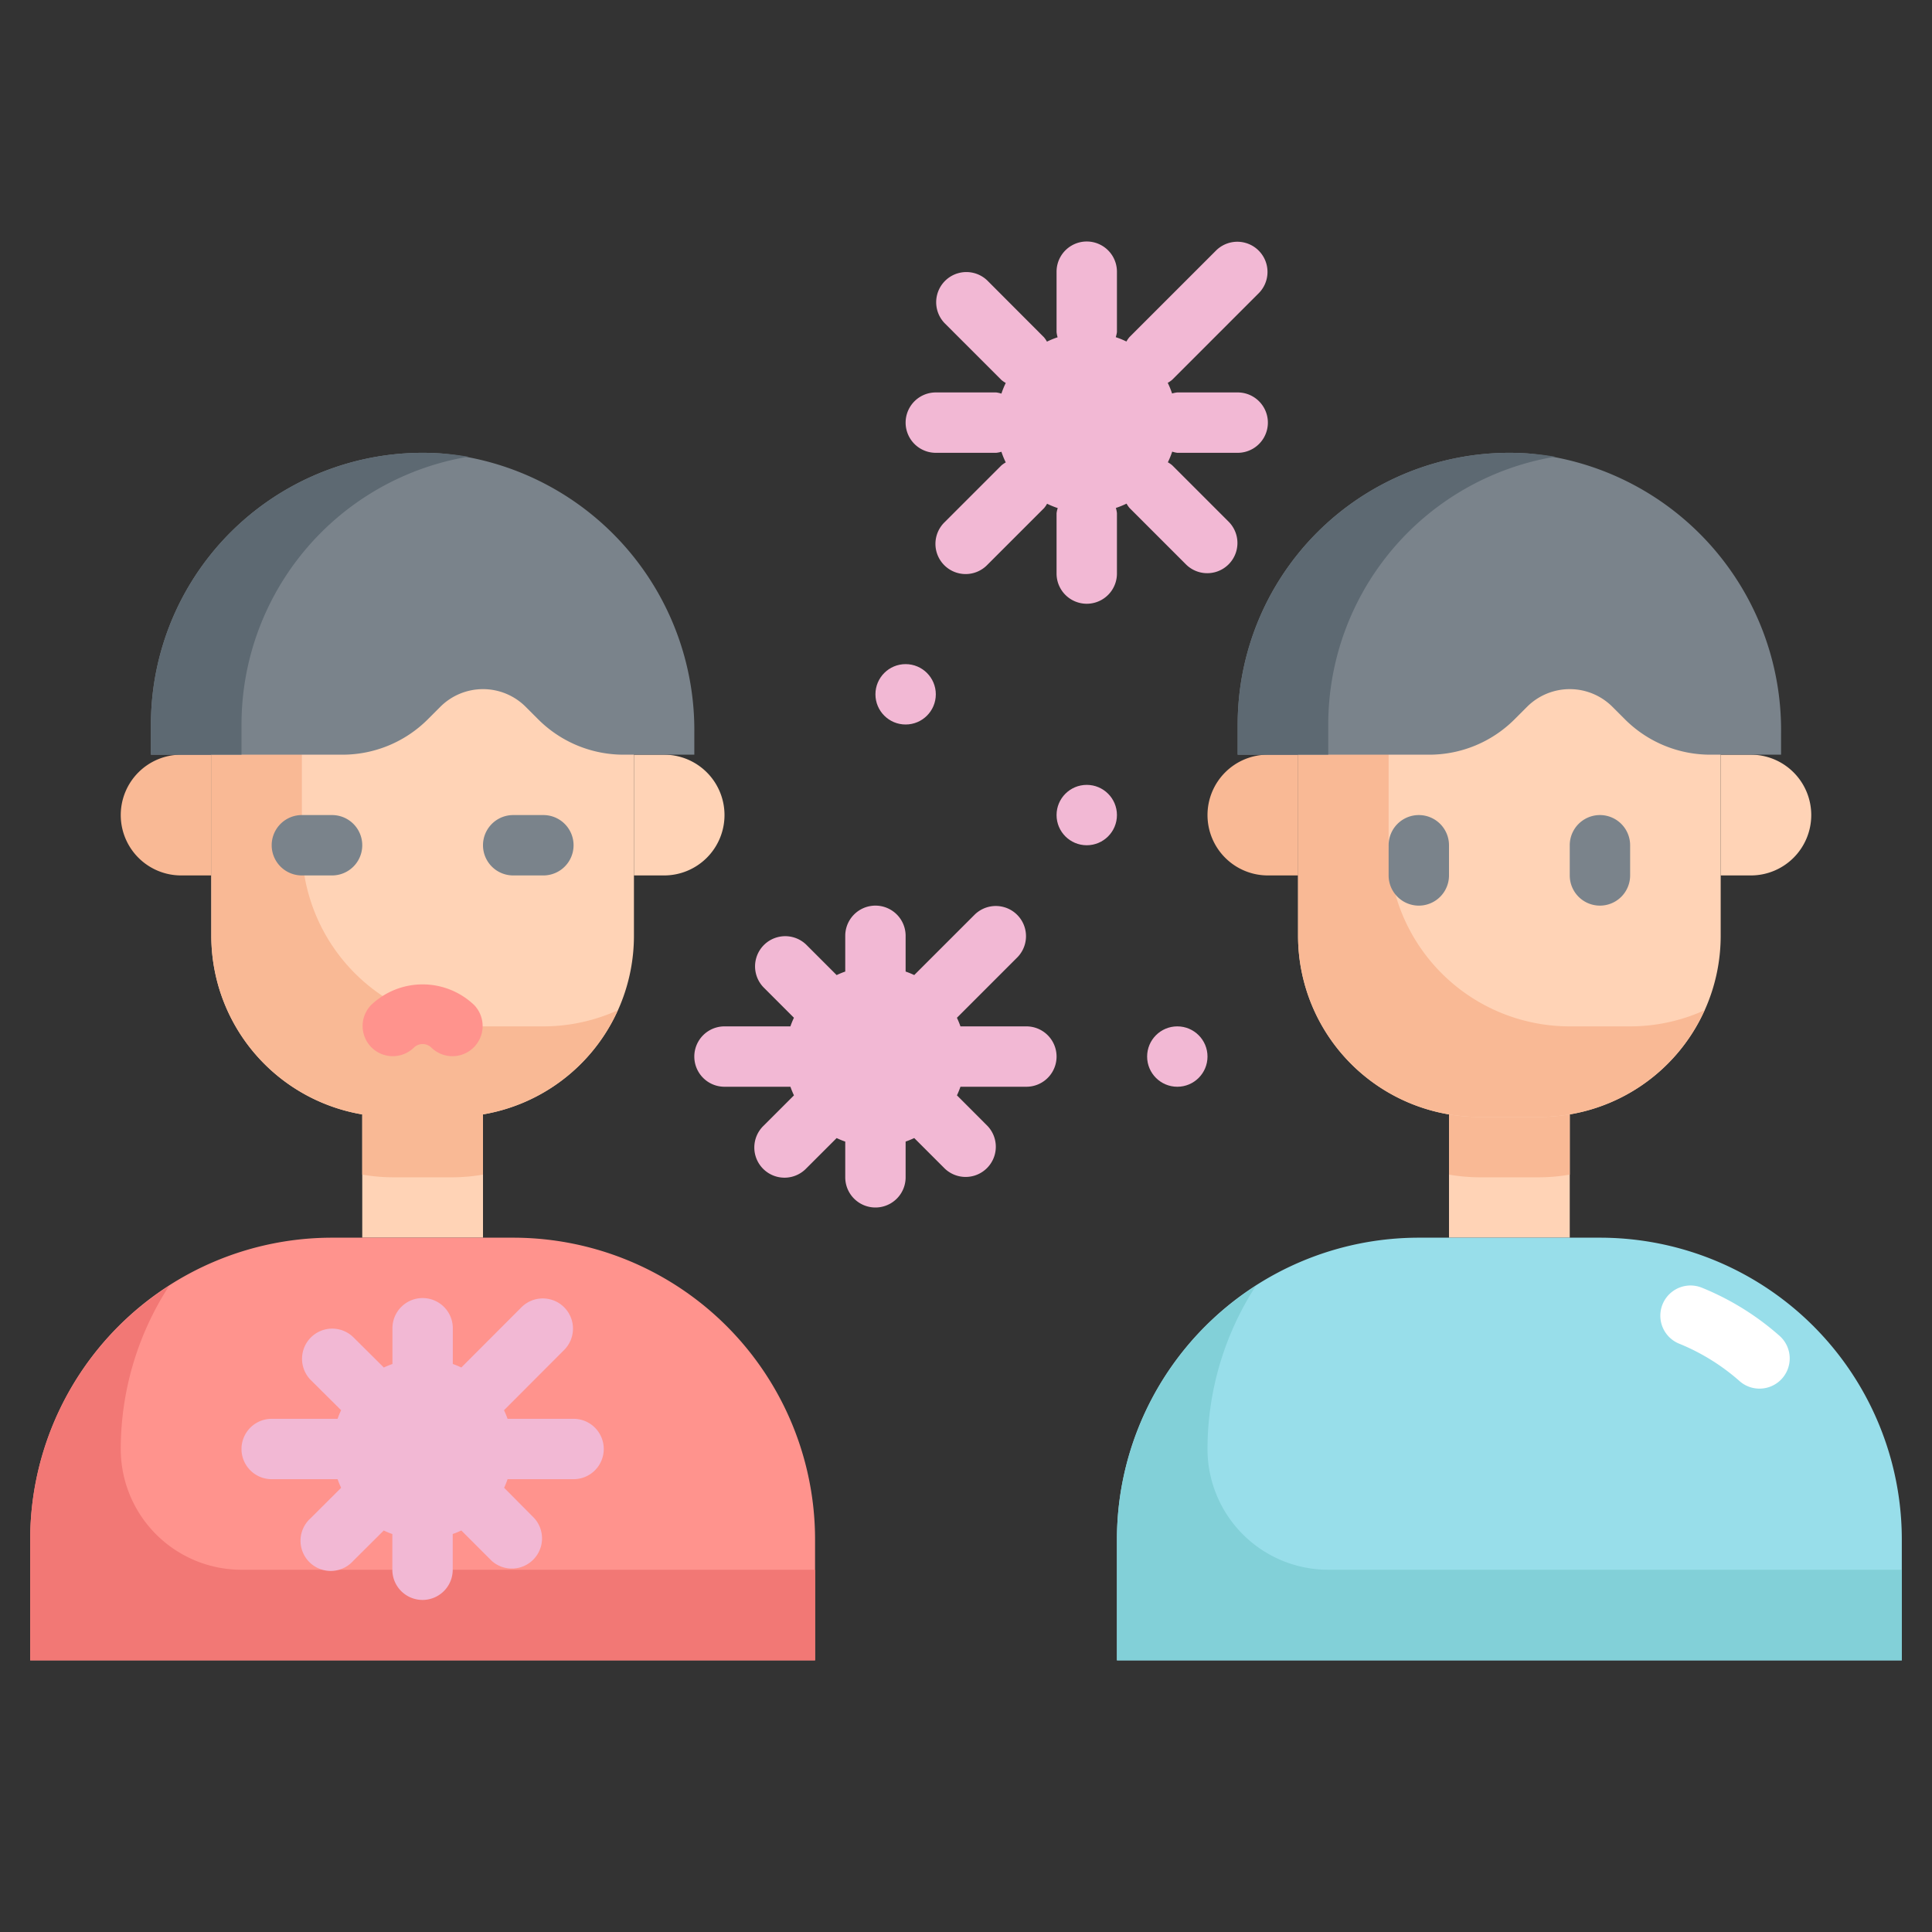 <?xml version="1.0" ?><svg viewBox="0 0 64 64" xmlns="http://www.w3.org/2000/svg"><rect x="0" y="0" width="64" height="64" fill="#333333" stroke="none"/><title/><g data-name="Layer 31" id="Layer_31"><rect height="6" style="fill:#ffd3b6" width="4" x="48" y="35"/><path d="M48,38.91A6,6,0,0,0,49,39h2a6,6,0,0,0,1-.09V35H48Z" style="fill:#f9b995"/><rect height="6" style="fill:#ffd3b6" width="4" x="12" y="35"/><path d="M7,21H21a0,0,0,0,1,0,0V31a6,6,0,0,1-6,6H13a6,6,0,0,1-6-6V21a0,0,0,0,1,0,0Z" style="fill:#ffd3b6"/><path d="M12,38.91A6,6,0,0,0,13,39h2a6,6,0,0,0,1-.09V35H12Z" style="fill:#f9b995"/><path d="M18,34H16a6,6,0,0,1-6-6V21H7V31a6,6,0,0,0,6,6h2a6,6,0,0,0,5.466-3.534A5.974,5.974,0,0,1,18,34Z" style="fill:#f9b995"/><path d="M23,25h1a0,0,0,0,1,0,0v4a0,0,0,0,1,0,0H23a2,2,0,0,1-2-2v0A2,2,0,0,1,23,25Z" style="fill:#ffd3b6" transform="translate(45 54) rotate(180)"/><path d="M6,25H7a0,0,0,0,1,0,0v4a0,0,0,0,1,0,0H6a2,2,0,0,1-2-2v0A2,2,0,0,1,6,25Z" style="fill:#f9b995"/><path d="M11,41h6A10,10,0,0,1,27,51v4a0,0,0,0,1,0,0H1a0,0,0,0,1,0,0V51A10,10,0,0,1,11,41Z" style="fill:#ff938d"/><path d="M8,52a4,4,0,0,1-4-4H4A9.942,9.942,0,0,1,5.6,42.6,9.983,9.983,0,0,0,1,51v4H27V52Z" style="fill:#f27875"/><path d="M23,24.309V25H20.657a4,4,0,0,1-2.829-1.172l-.414-.414a2,2,0,0,0-2.828,0l-.414.414A4,4,0,0,1,11.343,25H5V24a9,9,0,0,1,9.6-8.98A9.2,9.2,0,0,1,23,24.309Z" style="fill:#7a838b"/><path d="M15.515,15.129a8.86,8.86,0,0,0-.915-.109A9,9,0,0,0,5,24v1H8V24A9,9,0,0,1,15.515,15.129Z" style="fill:#5d6972"/><path d="M43,21H57a0,0,0,0,1,0,0V31a6,6,0,0,1-6,6H49a6,6,0,0,1-6-6V21A0,0,0,0,1,43,21Z" style="fill:#ffd3b6"/><path d="M54,34H52a6,6,0,0,1-6-6V21H43V31a6,6,0,0,0,6,6h2a6,6,0,0,0,5.466-3.534A5.974,5.974,0,0,1,54,34Z" style="fill:#f9b995"/><path d="M59,25h1a0,0,0,0,1,0,0v4a0,0,0,0,1,0,0H59a2,2,0,0,1-2-2v0A2,2,0,0,1,59,25Z" style="fill:#ffd3b6" transform="translate(117 54) rotate(180)"/><path d="M42,25h1a0,0,0,0,1,0,0v4a0,0,0,0,1,0,0H42a2,2,0,0,1-2-2v0A2,2,0,0,1,42,25Z" style="fill:#f9b995"/><path d="M47,41h6A10,10,0,0,1,63,51v4a0,0,0,0,1,0,0H37a0,0,0,0,1,0,0V51A10,10,0,0,1,47,41Z" style="fill:#98deea"/><path d="M44,52a4,4,0,0,1-4-4h0A9.942,9.942,0,0,1,41.6,42.6,9.983,9.983,0,0,0,37,51v4H63V52Z" style="fill:#82d0d8"/><path d="M59,24.309V25H56.657a4,4,0,0,1-2.829-1.172l-.414-.414a2,2,0,0,0-2.828,0l-.414.414A4,4,0,0,1,47.343,25H41V24a9,9,0,0,1,9.6-8.98A9.2,9.2,0,0,1,59,24.309Z" style="fill:#7a838b"/><path d="M51.515,15.129a8.86,8.86,0,0,0-.915-.109A9,9,0,0,0,41,24v1h3V24A9,9,0,0,1,51.515,15.129Z" style="fill:#5d6972"/><path d="M41,13H39a.915.915,0,0,0-.173.035,2.868,2.868,0,0,0-.144-.353.91.91,0,0,0,.145-.1l2.879-2.879a1,1,0,0,0-1.414-1.414l-2.879,2.879a.91.91,0,0,0-.1.145,2.868,2.868,0,0,0-.353-.144A.915.915,0,0,0,37,11V9a1,1,0,0,0-2,0v2a.915.915,0,0,0,.035.173,2.868,2.868,0,0,0-.353.144.91.91,0,0,0-.1-.145L32.707,9.293a1,1,0,0,0-1.414,1.414l1.879,1.879a.91.91,0,0,0,.145.1,2.868,2.868,0,0,0-.144.353A.915.915,0,0,0,33,13H31a1,1,0,0,0,0,2h2a.915.915,0,0,0,.173-.035,2.868,2.868,0,0,0,.144.353.91.91,0,0,0-.145.1l-1.879,1.879a1,1,0,1,0,1.414,1.414l1.879-1.879a.91.91,0,0,0,.1-.145,2.868,2.868,0,0,0,.353.144A.915.915,0,0,0,35,17v2a1,1,0,0,0,2,0V17a.915.915,0,0,0-.035-.173,2.868,2.868,0,0,0,.353-.144.91.91,0,0,0,.1.145l1.879,1.879a1,1,0,0,0,1.414-1.414l-1.879-1.879a.91.91,0,0,0-.145-.1,2.868,2.868,0,0,0,.144-.353A.915.915,0,0,0,39,15h2a1,1,0,0,0,0-2Z" style="fill:#f2b8d4"/><path d="M47,27a1,1,0,0,0-1,1v1a1,1,0,0,0,2,0V28A1,1,0,0,0,47,27Z" style="fill:#7a838b"/><path d="M53,30a1,1,0,0,0,1-1V28a1,1,0,0,0-2,0v1A1,1,0,0,0,53,30Z" style="fill:#7a838b"/><path d="M34,34H31.816a2.746,2.746,0,0,0-.117-.285l2.008-2.008a1,1,0,0,0-1.414-1.414L30.285,32.3A2.746,2.746,0,0,0,30,32.184V31a1,1,0,0,0-2,0v1.184a2.746,2.746,0,0,0-.285.117l-1.008-1.008a1,1,0,0,0-1.414,1.414L26.3,33.715a2.746,2.746,0,0,0-.117.285H24a1,1,0,0,0,0,2h2.184a2.746,2.746,0,0,0,.117.285l-1.008,1.008a1,1,0,1,0,1.414,1.414L27.715,37.7a2.746,2.746,0,0,0,.285.117V39a1,1,0,0,0,2,0V37.816a2.746,2.746,0,0,0,.285-.117l1.008,1.008a1,1,0,0,0,1.414-1.414L31.7,36.285A2.746,2.746,0,0,0,31.816,36H34a1,1,0,0,0,0-2Z" style="fill:#f2b8d4"/><path d="M11,27H10a1,1,0,0,0,0,2h1a1,1,0,0,0,0-2Z" style="fill:#7a838b"/><path d="M17,29h1a1,1,0,0,0,0-2H17a1,1,0,0,0,0,2Z" style="fill:#7a838b"/><path d="M13.707,34.707a.414.414,0,0,1,.586,0,1,1,0,0,0,1.414-1.414,2.472,2.472,0,0,0-3.414,0,1,1,0,0,0,1.414,1.414Z" style="fill:#ff938d"/><circle cx="30" cy="23" r="1" style="fill:#f2b8d4"/><circle cx="36" cy="27" r="1" style="fill:#f2b8d4"/><circle cx="39" cy="35" r="1" style="fill:#f2b8d4"/><path d="M19,47H16.813a2.746,2.746,0,0,0-.117-.285L18.7,44.707a1,1,0,0,0-1.414-1.414L15.282,45.3A2.746,2.746,0,0,0,15,45.184V44a1,1,0,0,0-2,0v1.184a2.746,2.746,0,0,0-.285.117L11.7,44.293a1,1,0,0,0-1.414,1.414L11.3,46.715a2.746,2.746,0,0,0-.117.285H9a1,1,0,0,0,0,2h2.184a2.746,2.746,0,0,0,.117.285L10.29,50.293A1,1,0,1,0,11.7,51.707L12.712,50.7a2.746,2.746,0,0,0,.285.117V52a1,1,0,0,0,2,0V50.816a2.746,2.746,0,0,0,.285-.117l1.008,1.008A1,1,0,0,0,17.7,50.293L16.7,49.285A2.746,2.746,0,0,0,16.813,49H19a1,1,0,0,0,0-2Z" style="fill:#f2b8d4"/><path d="M58.286,46a.992.992,0,0,1-.661-.25,7.019,7.019,0,0,0-2-1.239,1,1,0,0,1,.752-1.854,8.972,8.972,0,0,1,2.571,1.593A1,1,0,0,1,58.286,46Z" style="fill:#fff"/></g></svg>